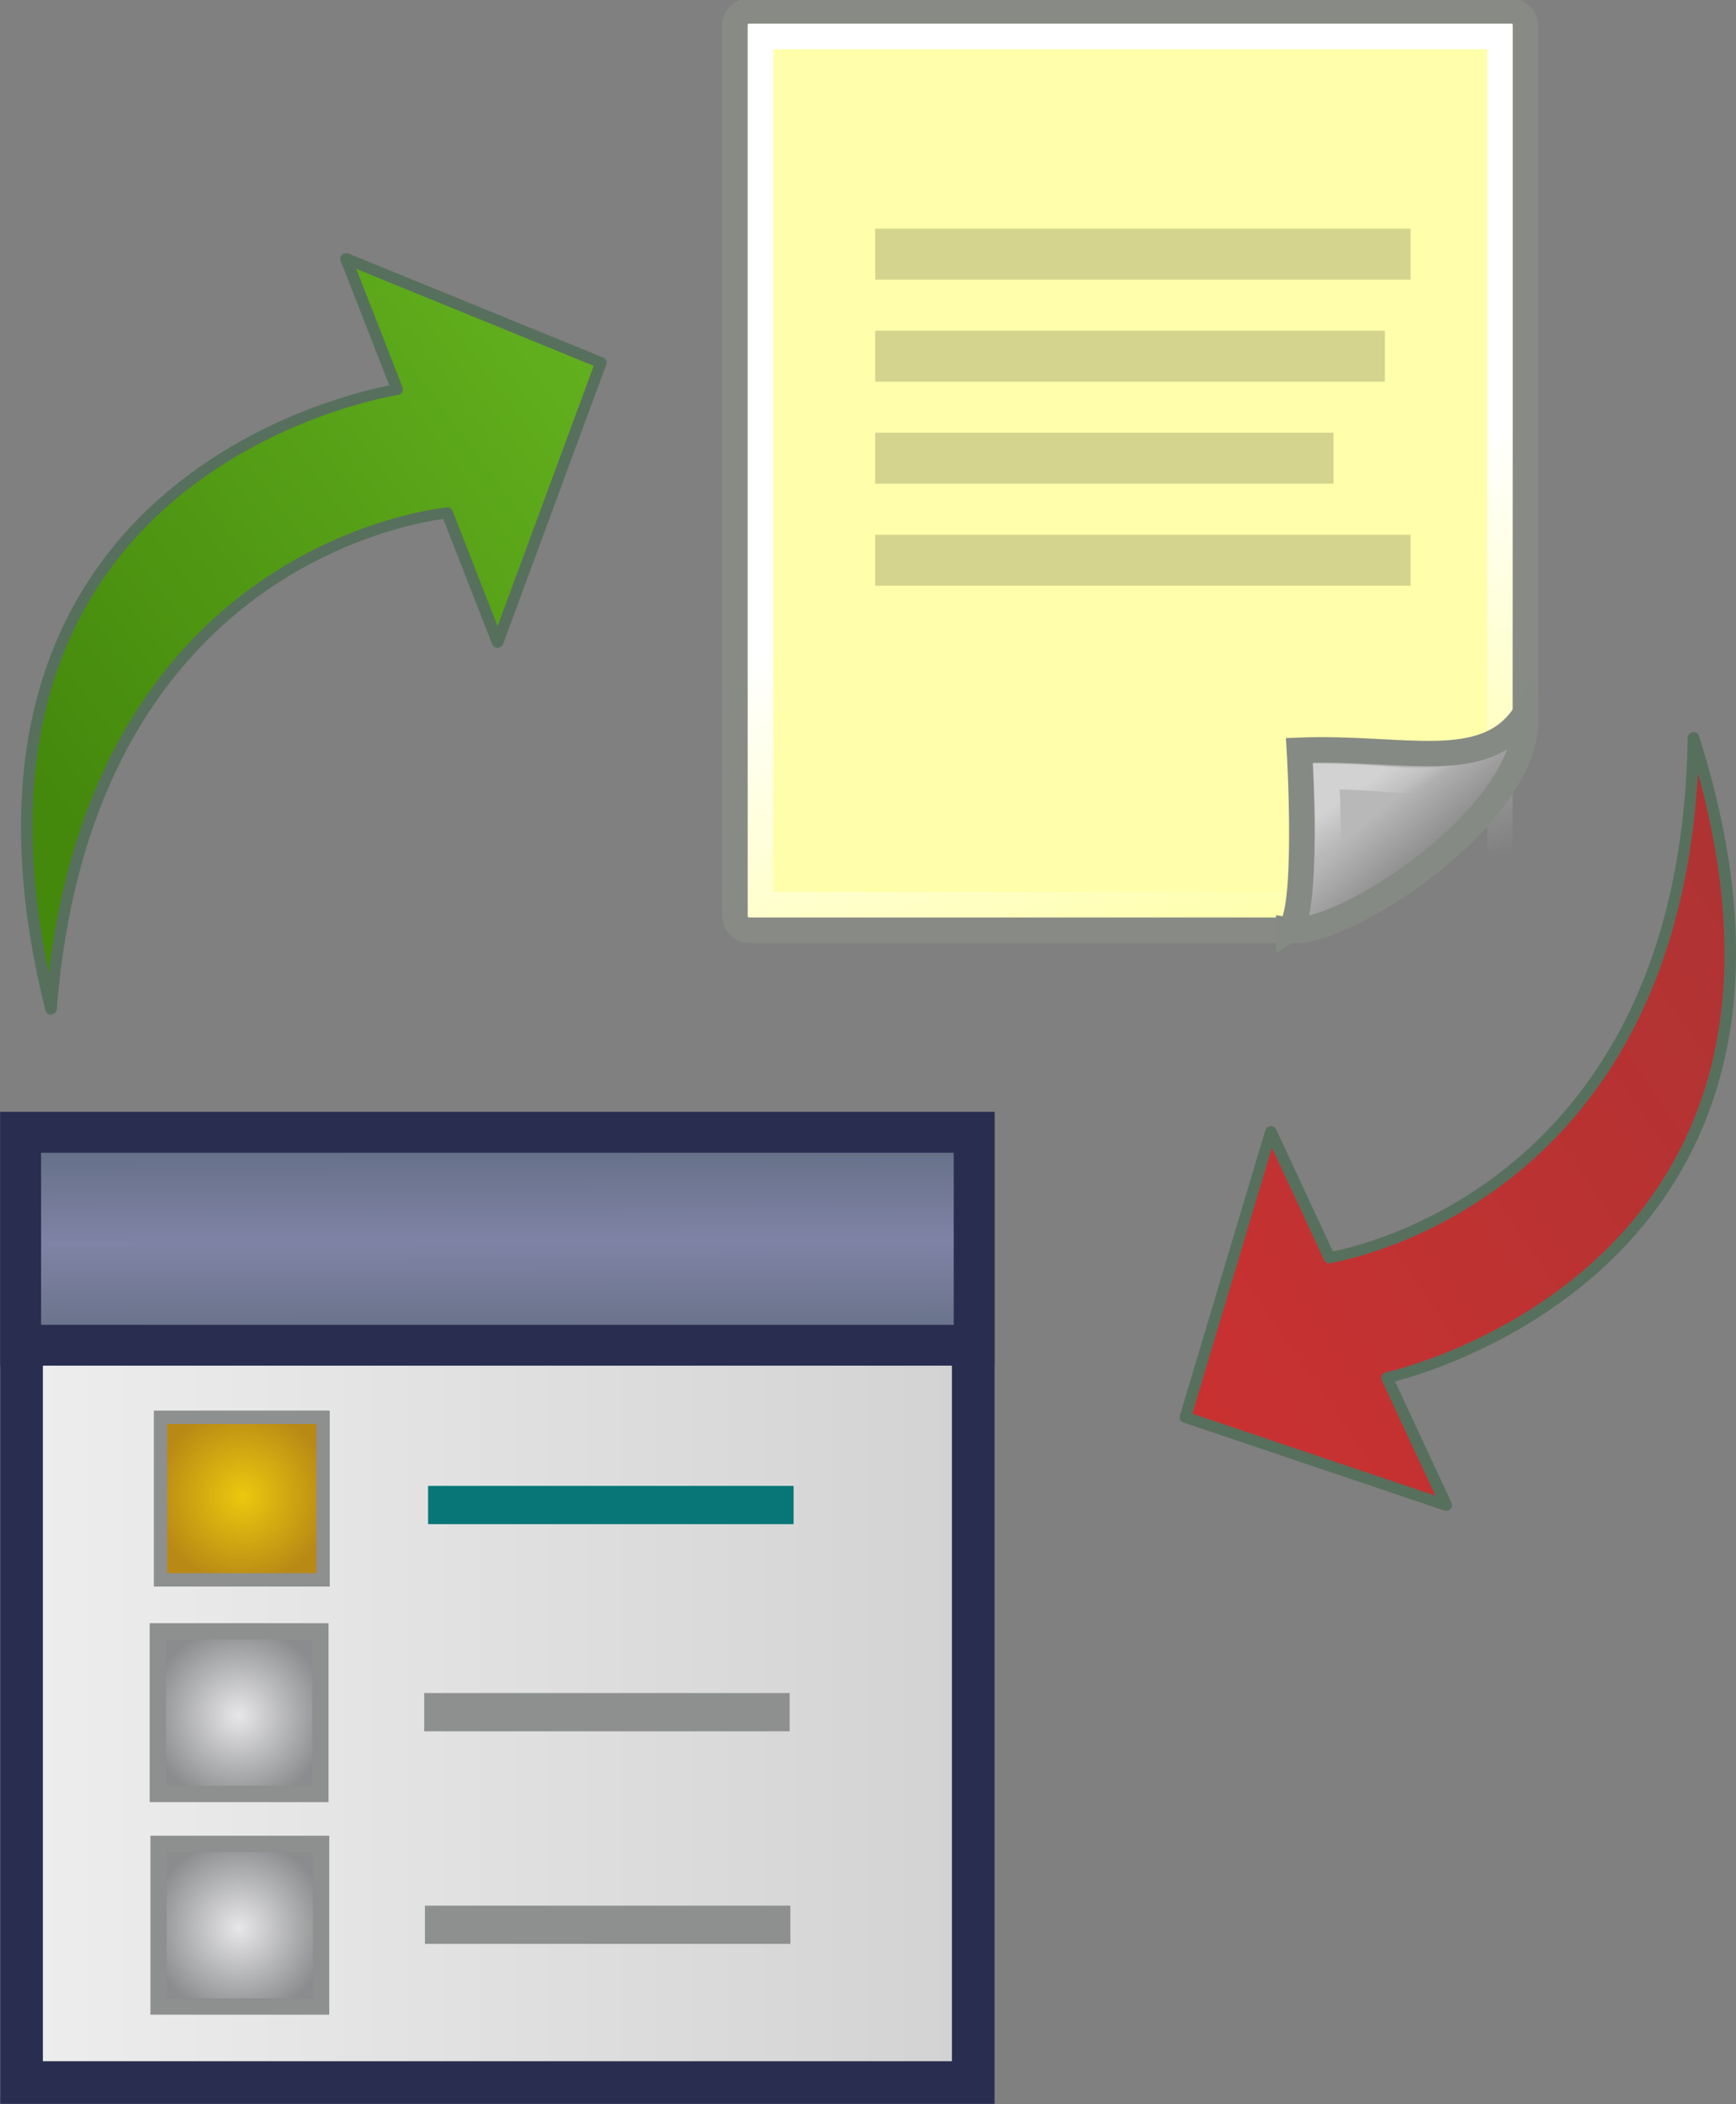 <svg xmlns="http://www.w3.org/2000/svg" xmlns:xlink="http://www.w3.org/1999/xlink" viewBox="0 0 85.421 103.506"><rect x="0" y="0" width="85.421" height="103.506" fill="#808080" stroke="none"/><defs><linearGradient id="j" x1="26.076" x2="30.811" y1="26.697" y2="42.007" gradientTransform="matrix(.762 0 0 .762 441.387 169.293)" gradientUnits="userSpaceOnUse" xlink:href="#a"/><linearGradient id="a"><stop offset="0" stop-color="#fff"/><stop offset="1" stop-color="#fff" stop-opacity="0"/></linearGradient><linearGradient id="k" x1="35.997" x2="33.665" y1="40.458" y2="37.771" gradientTransform="matrix(.762 0 0 .762 441.517 169.293)" gradientUnits="userSpaceOnUse" xlink:href="#b"/><linearGradient id="b" x1="35.997" x2="33.665" y1="40.458" y2="37.771" gradientTransform="translate(6.162 4.033)" gradientUnits="userSpaceOnUse"><stop offset="0" stop-color="#7c7c7c"/><stop offset="1" stop-color="#b8b8b8"/></linearGradient><linearGradient id="l" x1="33.396" x2="34.17" y1="36.921" y2="38.07" gradientTransform="matrix(.762 0 0 .762 441.517 169.007)" gradientUnits="userSpaceOnUse" xlink:href="#c"/><linearGradient id="c" x1="33.396" x2="34.17" y1="36.921" y2="38.07" gradientTransform="translate(6.162 3.658)" gradientUnits="userSpaceOnUse"><stop offset="0" stop-color="#fff"/><stop offset="1" stop-color="#fff" stop-opacity="0"/></linearGradient><linearGradient id="m" x1="92.186" x2="119.104" y1="33.465" y2="26.565" gradientTransform="translate(-13.788 -19.1)" gradientUnits="userSpaceOnUse" xlink:href="#d"/><linearGradient id="d"><stop offset="0" stop-color="#62b01e"/><stop offset="1" stop-color="#44880c"/></linearGradient><linearGradient id="n" x1="78.397" x2="107.696" y1="14.365" y2="9.879" gradientUnits="userSpaceOnUse" xlink:href="#e"/><linearGradient id="e"><stop offset="0" stop-color="#ca3131"/><stop offset="1" stop-color="#af3333"/></linearGradient><linearGradient id="p" x1="-108.12" x2="-103.612" y1="457.759" y2="457.759" gradientTransform="matrix(15.235 0 0 16.681 947.063 -6731.805)" gradientUnits="userSpaceOnUse" xlink:href="#f"/><linearGradient id="f"><stop stop-color="#eee"/><stop offset="1" stop-color="#d2d2d2"/></linearGradient><linearGradient id="q" x1="-104.335" x2="-104.334" y1="458.468" y2="458.78" gradientTransform="matrix(47.219 0 0 47.641 4262.067 -20970.865)" gradientUnits="userSpaceOnUse" xlink:href="#g"/><linearGradient id="g"><stop offset="0" stop-color="#616c82"/><stop offset=".522" stop-color="#7f83a5"/><stop offset="1" stop-color="#667086"/></linearGradient><radialGradient id="r" cx="-107.006" cy="457.498" r=".508" fx="-107.006" fy="457.498" gradientTransform="matrix(11.945 0 0 12.028 594.782 -4606.392)" gradientUnits="userSpaceOnUse" xlink:href="#h"/><linearGradient id="h"><stop offset="0" stop-color="#ecc80e"/><stop offset="1" stop-color="#b98915"/></linearGradient><radialGradient id="s" cx="-107.013" cy="458.733" r=".405" fx="-107.013" fy="458.733" gradientTransform="matrix(15.264 0 0 15.264 949.761 -6090.56)" gradientUnits="userSpaceOnUse" xlink:href="#i"/><linearGradient id="i"><stop offset="0" stop-color="#e7e7e9"/><stop offset="1" stop-color="#8b8c8d"/></linearGradient><radialGradient id="t" cx="-107.013" cy="458.733" r=".405" fx="-107.013" fy="458.733" gradientTransform="matrix(15.264 0 0 15.264 949.81 -6075.854)" gradientUnits="userSpaceOnUse" xlink:href="#i"/><linearGradient id="o" x1="78.397" x2="107.696" y1="14.365" y2="9.879" gradientUnits="userSpaceOnUse" xlink:href="#e"/></defs><g transform="matrix(1.646 0 0 1.646 -701.037 -286.227)"><path fill="#ffffab" fill-rule="evenodd" stroke="#888a85" stroke-width=".762" d="M448.31 174.223h22.757c.241 0 .435.193.435.432v20.708c0 1.888-5.244 6.33-7.065 6.33H448.31a.432.432 0 0 1-.435-.434v-26.604c0-.24.194-.432.435-.432z"/><rect width="22.103" height="25.947" x="448.638" y="174.984" fill="none" stroke="url(#j)" stroke-width=".762" rx="0" ry="0"/><path fill="url(#k)" fill-rule="evenodd" stroke="#868a84" stroke-width=".762" d="M464.43 201.69c1.547.252 7.309-3.452 7.076-6.477-1.191 1.847-3.626.981-6.758 1.102 0 0 .3 4.995-.318 5.376z" color="#000"/><path fill="none" stroke="url(#l)" stroke-width=".762" d="M465.535 200.02c1.044-.52 3.376-1.636 4.366-3.07-1.217.519-2.247.16-4.346.145 0 0 .123 2.334-.02 2.925z" color="#000" opacity=".369"/><path fill-rule="evenodd" d="M452.065 180.726h16.007v1.524h-16.007zM452.065 183.775h15.239v1.524h-15.239zM452.065 186.824h13.703v1.524h-13.703zM452.065 189.873h16.007v1.524h-16.007z" color="#000" opacity=".17"/></g><path fill="url(#m)" fill-rule="evenodd" stroke="#57705d" stroke-linecap="round" stroke-linejoin="round" stroke-width=".452" d="M107.47-2.367c-7.89 17.304-21.247 13.233-21.374 13.233V5.14l-7.699 9.225 7.762 7.76v-5.788s18.511 4.326 21.311-18.704z" transform="matrix(-1.181 .453 -.435 -1.113 128.404 -1.684)"/><path fill="url(#o)" fill-rule="evenodd" stroke="#57705d" stroke-linecap="round" stroke-linejoin="round" stroke-width=".452" d="M107.47-2.367c-7.89 17.304-21.247 13.233-21.374 13.233V5.14l-7.699 9.225 7.762 7.76v-5.788s18.511 4.326 21.311-18.704z" transform="matrix(1.15 -.526 .504 1.084 -39.07 95.38)"/><path fill="url(#p)" stroke="#292e51" stroke-linecap="round" stroke-width="2.95" d="M-698.695 871.295h65.86v65.675h-65.86z" transform="matrix(.711 0 0 .711 497.834 -563.746)"/><path fill="url(#q)" stroke="#292e51" stroke-linecap="round" stroke-width="2.825" d="M-698.758 871.233h65.986v14.728h-65.986z" transform="matrix(.711 0 0 .711 497.834 -563.746)"/><path fill="url(#r)" stroke="#8e8f8f" stroke-linecap="round" stroke-width=".925" d="M-689.078 890.945h11.248v11.248h-11.248z" transform="matrix(.711 0 0 .711 497.834 -563.746)"/><path fill="url(#s)" stroke="#8e8f8f" stroke-linecap="round" stroke-width="1.13" d="M-689.265 905.756h11.248v11.248h-11.248z" transform="matrix(.711 0 0 .711 497.834 -563.746)"/><path fill="none" stroke="#8e8f8f" stroke-width="1.881" d="M20.872 84.223h17.984"/><path fill="none" stroke="#087676" stroke-width="1.881" d="M21.065 74.033h17.984"/><path fill="url(#t)" stroke="#8e8f8f" stroke-linecap="round" stroke-width="1.13" d="M-689.215 920.462h11.248v11.248h-11.248z" transform="matrix(.711 0 0 .711 497.834 -563.746)"/><path fill="none" stroke="#8e8f8f" stroke-width="1.881" d="M20.908 94.68h17.984"/></svg>